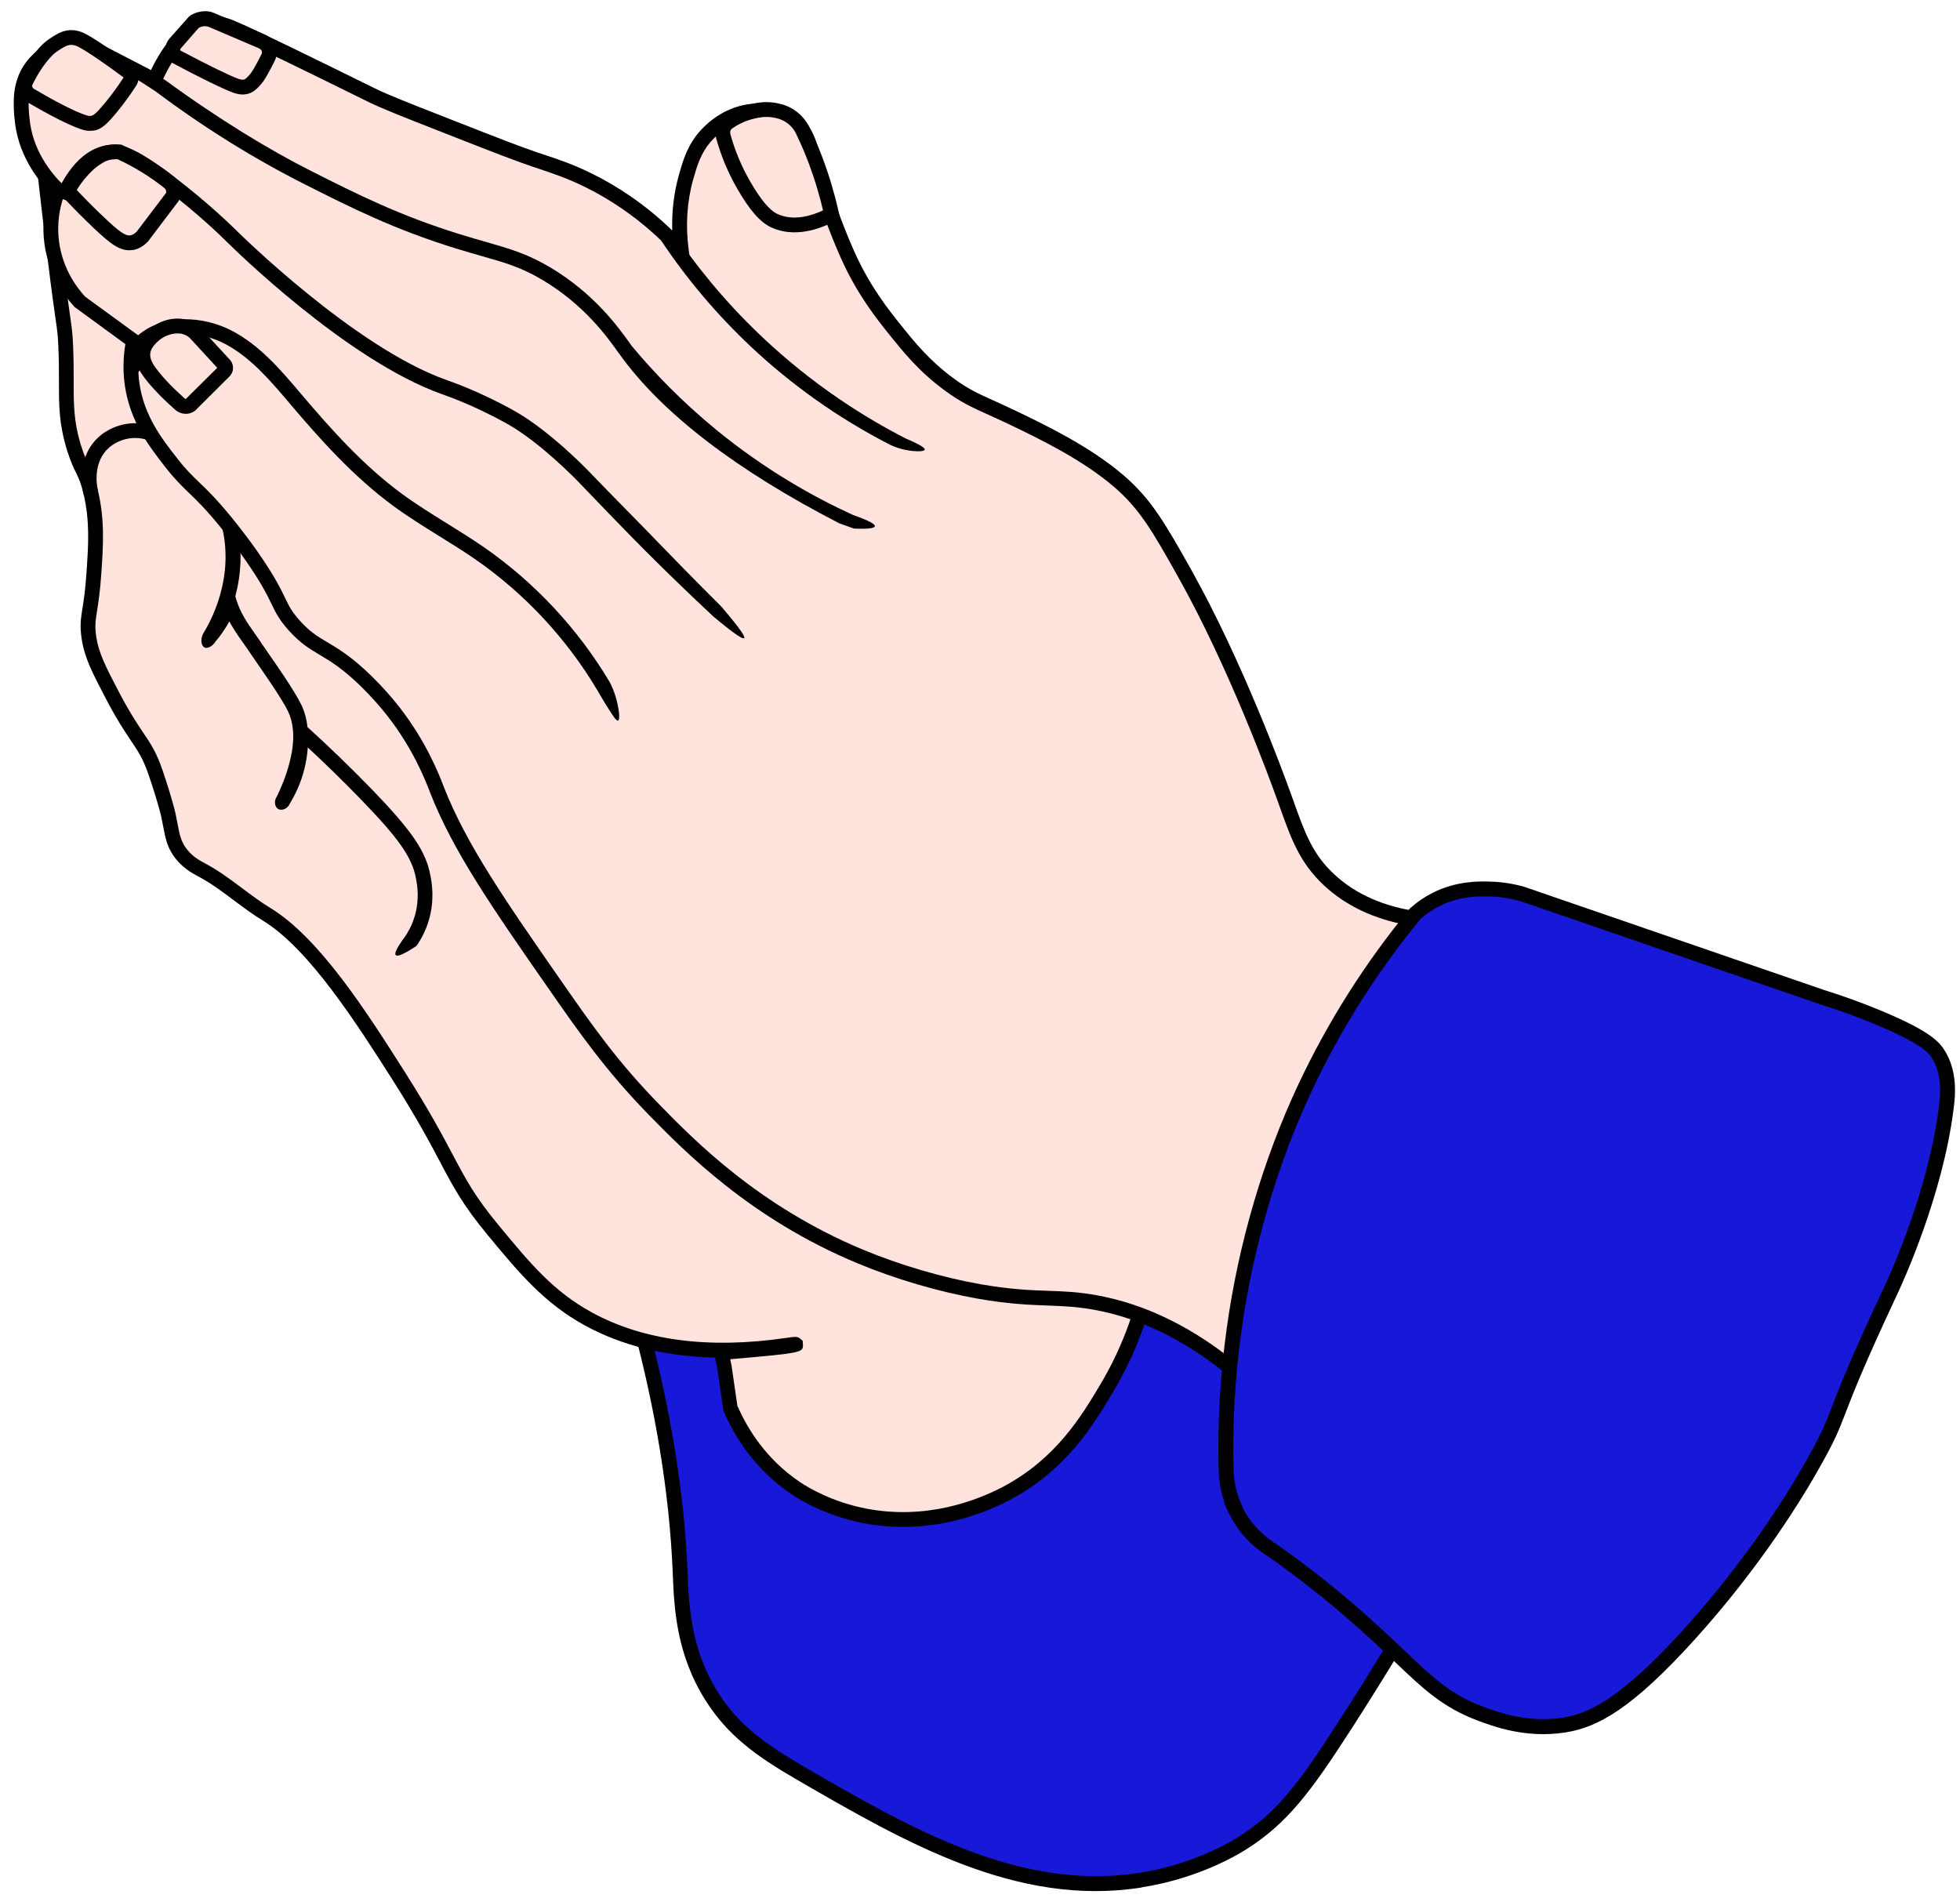 <svg width="159" height="154" viewBox="0 0 159 154" fill="none" xmlns="http://www.w3.org/2000/svg">
<g clip-path="url(#clip0_191_311)">
<path d="M59.328 110.687C59.774 111.877 60.916 114.423 63.554 116.434C66.017 118.313 68.469 118.727 69.997 118.966C75.125 119.77 79.18 117.954 80.637 117.282C82.243 116.541 87.163 114.175 89.615 108.82C90.102 107.758 90.376 106.826 90.539 106.165C91.309 106.197 92.458 106.314 93.782 106.706C95.627 107.25 96.778 108.024 98.444 109.061C99.749 109.869 101.675 111.03 104.162 112.384C108.564 117.015 112.965 121.64 117.367 126.272C114.282 131.738 111.45 136.323 109.139 139.908C105.925 144.891 104.051 147.497 100.658 149.598C100.155 149.912 97.796 151.34 94.271 152.178C83.667 154.699 74.021 149.111 64.94 143.851C61.784 142.024 59.518 140.412 57.775 137.675C55.424 133.985 55.281 130.296 55.173 127.574C54.971 122.651 54.209 115.639 51.68 106.495C54.078 107.004 56.47 107.507 58.868 108.015C59.022 108.908 59.175 109.794 59.323 110.688L59.328 110.687Z" fill="#1818D8"/>
<path d="M92.613 153.123C82.507 154.723 73.433 149.468 64.642 144.374C61.316 142.449 59.049 140.791 57.268 137.996C54.833 134.177 54.685 130.379 54.574 127.607C54.307 121.055 53.14 114.01 51.1 106.65L50.834 105.696L59.387 107.504L59.452 107.907C59.61 108.792 59.756 109.64 59.898 110.494C60.479 112.029 61.644 114.216 63.917 115.948C66.308 117.769 68.674 118.145 70.09 118.362C75.124 119.152 79.087 117.328 80.389 116.726C84.547 114.808 87.472 112.059 89.072 108.557C89.445 107.748 89.742 106.887 89.962 106.01L90.08 105.533L90.569 105.553C91.712 105.601 92.856 105.793 93.958 106.117C95.73 106.638 96.891 107.366 98.362 108.29L98.767 108.541C100.654 109.709 102.516 110.789 104.454 111.846L104.535 111.89L118.112 126.171L117.894 126.561C115.267 131.216 112.489 135.815 109.647 140.229C106.361 145.327 104.429 147.964 100.979 150.103C100.128 150.633 97.781 151.955 94.415 152.757C93.81 152.899 93.212 153.017 92.617 153.111L92.613 153.123ZM52.521 107.291C54.423 114.397 55.519 121.207 55.776 127.554C55.884 130.201 56.025 133.811 58.284 137.354C59.929 139.941 62.084 141.502 65.242 143.334C74.347 148.607 83.759 154.055 94.134 151.599C97.33 150.841 99.54 149.592 100.345 149.092C103.608 147.075 105.379 144.646 108.638 139.587C111.389 135.319 114.077 130.872 116.631 126.371L103.802 112.877C101.876 111.824 100.021 110.748 98.139 109.58L97.734 109.329C96.283 108.424 95.237 107.77 93.625 107.292C92.769 107.038 91.892 106.873 91.008 106.807C90.79 107.592 90.506 108.353 90.172 109.082C88.448 112.85 85.327 115.796 80.897 117.837C79.515 118.474 75.309 120.418 69.917 119.57C68.489 119.349 65.837 118.932 63.204 116.92C60.911 115.175 59.648 113.009 58.963 111.364L58.841 111.383L58.746 110.791C58.62 110.032 58.489 109.279 58.357 108.527L52.527 107.295L52.521 107.291Z" fill="black"/>
<path d="M6.007 36.323C6.591 38.23 6.941 38.134 7.368 39.957C7.897 42.205 7.784 44.108 7.623 46.465C7.392 49.859 6.965 50.041 7.217 51.731C7.44 53.203 8.021 54.308 9.179 56.525C11.047 60.085 11.777 60.187 12.635 62.709C13.421 65.025 13.656 66.105 13.656 66.105C13.957 67.496 13.977 68.231 14.564 69.084C15.166 69.963 15.96 70.358 16.428 70.611C18.281 71.601 19.836 73.085 21.631 74.175C25.518 76.539 29.418 82.682 32.373 87.324C36.913 94.471 36.502 95.55 40.031 99.821C42.568 102.886 44.512 105.236 47.751 107.009C55.474 111.235 64.54 108.878 64.554 109.076C64.559 109.144 63.354 109.317 58.54 109.736C58.621 110.135 58.702 110.541 58.783 110.94L59.269 114.278C59.849 115.624 61.334 118.574 64.587 120.752C64.996 121.025 67.048 122.373 70.153 122.976C75.671 124.044 80.178 121.916 81.611 121.162C86.087 118.804 88.228 115.217 89.786 112.598C92.353 108.29 93.23 104.187 93.566 101.602C88.853 100.973 81.82 99.497 74.242 95.569C63.336 89.922 56.957 82.121 49.812 73.209C37.382 57.704 41.001 55.659 31.296 46.688C26.73 42.467 18.962 36.484 13.954 29.159C10.843 24.604 9.287 22.329 8.497 18.977C8.288 18.094 7.83 15.863 6.543 13.122C6.205 12.402 4.472 8.724 3.703 8.949C3.027 9.147 3.497 13.1 4.468 20.995C5.167 26.711 5.243 26.252 5.325 27.952C5.502 31.751 5.105 33.378 6.001 36.318L6.007 36.323Z" fill="#FFE3DC"/>
<path d="M76.001 123.653C74.225 123.935 72.201 123.986 70.039 123.566C67.088 122.99 65.007 121.756 64.254 121.251C61.192 119.197 59.551 116.455 58.717 114.513L58.688 114.438L58.189 111.022L58.007 110.129C53.998 110.041 50.463 109.174 47.462 107.535C44.129 105.708 42.121 103.282 39.578 100.213C37.535 97.746 36.765 96.281 35.695 94.257C34.863 92.687 33.833 90.736 31.867 87.638C28.983 83.111 25.076 76.964 21.322 74.682C20.5 74.182 19.722 73.6 18.977 73.042C18.03 72.333 17.136 71.661 16.15 71.135L16.075 71.095C15.57 70.826 14.728 70.375 14.073 69.419C13.546 68.654 13.416 67.982 13.24 67.053C13.194 66.802 13.139 66.53 13.074 66.225C13.072 66.214 12.832 65.141 12.07 62.895C11.618 61.563 11.214 60.963 10.601 60.052C10.107 59.316 9.486 58.395 8.65 56.797C7.451 54.501 6.86 53.374 6.623 51.813C6.468 50.766 6.548 50.232 6.688 49.356C6.788 48.728 6.925 47.864 7.019 46.417C7.17 44.21 7.301 42.305 6.782 40.089C6.569 39.178 6.39 38.805 6.16 38.332C5.966 37.938 5.752 37.491 5.494 36.696L5.489 36.697L5.427 36.489C4.781 34.368 4.78 32.925 4.783 30.936C4.785 30.088 4.781 29.132 4.728 27.977C4.685 27.096 4.646 26.816 4.509 25.887C4.392 25.08 4.2 23.73 3.873 21.066C2.541 10.266 2.427 8.691 3.535 8.367C4.151 8.189 4.985 8.372 7.088 12.863C8.298 15.445 8.792 17.578 9.029 18.6L9.083 18.832C9.85 22.074 11.384 24.323 14.443 28.8C18.328 34.486 23.873 39.338 28.329 43.233C29.556 44.305 30.71 45.314 31.707 46.238C36.814 50.958 38.262 53.742 40.276 57.606C42.085 61.078 44.337 65.402 50.286 72.83C57.089 81.314 63.514 89.332 74.525 95.031C80.418 98.085 86.85 100.092 93.651 101.003L94.246 101.081L94.17 101.678C93.647 105.707 92.348 109.488 90.306 112.905C88.712 115.58 86.533 119.248 81.9 121.694C80.625 122.366 78.569 123.253 76.013 123.657L76.001 123.653ZM59.851 114.11C60.633 115.9 62.142 118.388 64.922 120.251C65.618 120.714 67.529 121.855 70.268 122.384C75.186 123.336 79.313 121.691 81.337 120.632C85.671 118.348 87.756 114.849 89.273 112.295C91.125 109.189 92.344 105.77 92.893 102.12C86.175 101.156 79.814 99.138 73.972 96.109C62.737 90.291 56.234 82.183 49.352 73.591C43.325 66.072 41.041 61.69 39.213 58.169C37.262 54.416 35.849 51.707 30.897 47.134C29.913 46.224 28.765 45.215 27.545 44.153C23.041 40.208 17.43 35.299 13.465 29.505C10.31 24.888 8.731 22.577 7.918 19.12L7.862 18.876C7.637 17.892 7.162 15.842 6.005 13.379C5.053 11.341 4.377 10.285 3.994 9.818C3.883 11.308 4.44 15.809 5.066 20.923C5.391 23.576 5.583 24.92 5.699 25.721C5.832 26.668 5.883 26.987 5.924 27.925C5.981 29.108 5.977 30.083 5.976 30.942C5.977 32.775 5.974 34.116 6.522 35.983L6.577 36.146C6.836 36.987 7.04 37.408 7.236 37.812C7.475 38.307 7.703 38.775 7.949 39.819C8.513 42.21 8.371 44.295 8.221 46.507C8.118 48.007 7.98 48.9 7.873 49.553C7.746 50.369 7.68 50.781 7.806 51.643C8.011 53.003 8.57 54.071 9.679 56.199C10.514 57.785 11.107 58.677 11.585 59.386C12.227 60.338 12.691 61.027 13.196 62.511C13.982 64.833 14.225 65.929 14.232 65.973C14.3 66.289 14.355 66.567 14.403 66.829C14.566 67.674 14.664 68.179 15.043 68.738C15.534 69.451 16.19 69.805 16.62 70.035L16.695 70.075C17.762 70.645 18.734 71.374 19.674 72.078C20.4 72.622 21.152 73.185 21.922 73.653C25.917 76.08 29.753 82.107 32.83 86.948C34.849 90.128 35.895 92.105 36.735 93.691C37.813 95.726 38.523 97.069 40.475 99.429C43.04 102.529 44.885 104.758 48.018 106.474C52.195 108.757 57.494 109.454 63.771 108.54C64.519 108.433 64.674 108.409 64.91 108.595L65.112 108.758L65.132 109.024C65.181 109.726 65.186 109.754 59.239 110.266L59.349 110.81L59.827 114.103L59.851 114.11Z" fill="black"/>
<path d="M33.809 76.721C33.695 76.796 32.338 77.733 32.104 77.484C31.897 77.259 32.698 76.198 32.821 76.035C33.076 75.668 33.404 75.107 33.629 74.372C34.059 72.952 33.842 71.766 33.744 71.26C33.426 69.552 32.37 68.04 29.235 64.807C27.862 63.392 26.429 61.992 24.968 60.636C24.924 61.256 24.828 61.867 24.672 62.465C24.424 63.42 24.034 64.336 23.517 65.179C23.329 65.645 22.826 65.787 22.561 65.629C22.303 65.475 22.186 64.995 22.466 64.601C22.806 63.906 23.2 62.972 23.48 61.897C23.7 61.054 23.805 60.282 23.784 59.58C23.781 59.489 23.773 59.404 23.77 59.313L23.758 59.166C23.706 58.624 23.571 58.13 23.358 57.688C22.839 56.619 21.039 54.062 20.965 53.954C20.772 53.675 20.579 53.396 20.392 53.117C20.16 52.769 19.923 52.429 19.68 52.089C19.262 51.508 18.902 50.963 18.602 50.409C18.29 50.992 17.914 51.538 17.482 52.047C17.222 52.461 16.81 52.635 16.594 52.532C16.347 52.416 16.199 51.878 16.518 51.335C16.967 50.605 19.166 46.854 17.921 42.405C17.018 39.174 14.71 37.007 13.006 36.131C12.471 35.855 11.571 35.396 10.463 35.571L10.446 35.574C10.045 35.637 9.29 35.843 8.682 36.471C7.437 37.757 7.922 39.725 7.946 39.808L6.784 40.106C6.712 39.831 6.142 37.366 7.818 35.634C8.667 34.761 9.706 34.476 10.252 34.39L10.28 34.385C11.777 34.148 12.977 34.766 13.561 35.063C15.476 36.049 18.079 38.484 19.087 42.089C19.749 44.453 19.553 46.632 19.089 48.379L19.195 48.717C19.477 49.629 19.989 50.442 20.665 51.389C20.915 51.739 21.153 52.091 21.392 52.443C21.578 52.717 21.765 52.991 21.95 53.259C22.148 53.537 23.891 56.023 24.438 57.162C24.702 57.71 24.873 58.314 24.939 58.979C26.707 60.584 28.441 62.263 30.093 63.961C33.42 67.399 34.551 69.053 34.918 71.034C35.021 71.574 35.291 73.015 34.769 74.719C34.551 75.429 34.229 76.099 33.803 76.716L33.809 76.721Z" fill="black"/>
<path d="M115.302 74.605C113.235 74.353 110.234 73.642 107.807 71.38C105.803 69.514 105.191 67.532 104.143 64.609C103.68 63.314 100.313 54.033 96.088 46.504C94.007 42.789 92.918 40.899 90.761 39.04C88.096 36.747 84.505 35.023 82.186 33.907C79.683 32.705 78.701 32.453 76.954 31.16C74.955 29.683 73.724 28.154 72.635 26.797C71.545 25.439 70.003 23.495 68.739 20.648C67.022 16.789 66.014 13.001 66.014 13.001C65.702 11.83 65.409 10.565 64.284 9.74C63.063 8.845 61.562 8.991 61.056 9.037C59.122 9.223 57.841 10.393 57.334 10.938C56.34 12.006 56.008 13.113 55.66 14.331C55.313 15.56 54.903 17.642 55.263 20.334C53.596 18.502 51.979 17.239 50.755 16.402C50.051 15.923 49.061 15.295 47.821 14.678C46.103 13.821 44.855 13.44 43.474 12.977C42.004 12.488 40.012 11.703 36.024 10.14C32.859 8.9 31.281 8.279 30.143 7.725C28.794 7.068 20.747 3.066 18.726 2.234C18.456 2.122 17.854 1.885 17.074 1.934C17.074 1.934 16.491 1.969 15.876 2.227C14.832 2.661 13.517 4.227 12.523 6.516C10.557 5.498 8.591 4.474 6.619 3.457C6.239 3.472 3.969 3.59 2.612 5.392C1.533 6.823 1.689 8.448 1.771 9.541C2.017 12.659 3.986 14.736 4.707 15.43C4.407 16.199 4.015 17.538 4.142 19.197C4.354 22.028 5.924 23.899 6.49 24.508C7.936 25.563 9.383 26.617 10.823 27.667C10.661 28.477 10.505 29.722 10.717 31.195C11.116 33.951 12.573 35.862 13.892 37.55C15.491 39.594 15.983 39.499 18.323 42.365C19.317 43.583 20.051 44.613 20.435 45.159C22.95 48.766 22.383 49.073 23.816 50.691C25.69 52.812 26.698 52.331 29.712 55.274C30.801 56.34 31.56 57.273 31.941 57.763C34.124 60.574 35.108 63.208 35.445 64.066C37.295 68.803 40.58 73.519 44.948 79.8C47.495 83.459 49.59 86.472 53.075 90.04C56.116 93.151 61.395 98.445 69.799 101.938C74.409 103.855 78.424 104.589 79.411 104.765C83.973 105.561 85.6 105.097 88.712 105.636C91.863 106.18 96.266 107.694 101.25 112.182C101.384 110.476 101.638 108.058 102.134 105.184C104.091 93.892 108.06 86.126 108.985 84.37C110.343 81.783 112.364 78.347 115.293 74.589L115.296 74.606L115.302 74.605Z" fill="#FFE3DC"/>
<path d="M101.752 113.442L100.846 112.629C96.934 109.106 92.819 106.956 88.611 106.23C87.249 105.993 86.198 105.959 84.981 105.911C83.516 105.856 81.852 105.799 79.309 105.354C76.096 104.78 72.635 103.764 69.572 102.49C60.879 98.876 55.526 93.398 52.649 90.457C49.136 86.859 46.976 83.758 44.474 80.161L44.407 80.068C39.965 73.679 36.753 69.066 34.884 64.281L34.844 64.172C34.478 63.239 33.513 60.762 31.466 58.124C30.827 57.303 30.077 56.465 29.293 55.696C27.786 54.227 26.808 53.643 25.945 53.132C25.118 52.638 24.337 52.178 23.369 51.082C22.631 50.248 22.368 49.705 22.036 49.019C21.695 48.311 21.226 47.337 19.945 45.494C19.694 45.139 18.925 44.04 17.862 42.736C16.656 41.26 15.95 40.587 15.329 39.986C14.756 39.435 14.211 38.914 13.423 37.91C12.146 36.273 10.555 34.239 10.128 31.271C9.969 30.167 9.984 29.042 10.171 27.918L6.055 24.909C5.208 23.995 3.761 22.047 3.547 19.233C3.436 17.744 3.712 16.469 4.016 15.579C2.943 14.471 1.399 12.407 1.177 9.583L1.163 9.494C1.082 8.338 0.947 6.595 2.135 5.02C3.577 3.108 5.914 2.875 6.595 2.848L6.753 2.84L6.897 2.915C8.128 3.55 9.354 4.187 10.579 4.818L12.246 5.683C13.225 3.654 14.502 2.14 15.653 1.66C16.354 1.366 17.015 1.324 17.043 1.32C17.993 1.261 18.72 1.564 18.959 1.664C20.638 2.355 26.374 5.182 29.131 6.539C29.719 6.83 30.171 7.05 30.407 7.168C31.508 7.704 32.994 8.288 36.245 9.561L36.762 9.765C40.434 11.206 42.272 11.924 43.665 12.391L44.099 12.534C45.34 12.945 46.516 13.337 48.09 14.119C49.113 14.628 50.101 15.204 51.094 15.884C52.311 16.717 53.46 17.658 54.533 18.697C54.49 17.139 54.67 15.616 55.087 14.146C55.432 12.946 55.782 11.704 56.899 10.508C57.548 9.815 58.938 8.615 61.002 8.42C61.571 8.371 63.253 8.219 64.642 9.236C65.89 10.15 66.246 11.492 66.56 12.674L66.602 12.833C66.608 12.872 67.623 16.625 69.295 20.387C70.55 23.213 72.089 25.135 73.108 26.406C74.169 27.728 75.372 29.227 77.313 30.662C78.53 31.563 79.335 31.923 80.669 32.525C81.179 32.754 81.758 33.017 82.45 33.349C84.867 34.513 88.447 36.238 91.159 38.57C93.355 40.462 94.483 42.381 96.62 46.196C100.789 53.631 104.093 62.658 104.718 64.392L104.922 64.956C105.85 67.559 106.461 69.278 108.229 70.923C109.959 72.534 112.243 73.547 115.035 73.942L115.685 73.112L115.833 74.045L119.663 74.51L115.621 75.15C113.326 78.12 111.277 81.314 109.528 84.633C108.086 87.37 104.541 94.863 102.74 105.271C102.337 107.615 102.041 109.954 101.864 112.21L101.771 113.422L101.752 113.442ZM6.89 24.055L11.488 27.406L11.411 27.785C11.189 28.903 11.156 30.02 11.312 31.106C11.695 33.761 13.177 35.652 14.368 37.176C15.099 38.115 15.59 38.581 16.157 39.127C16.803 39.747 17.538 40.45 18.792 41.982C19.884 43.321 20.673 44.439 20.932 44.811C22.272 46.736 22.765 47.758 23.124 48.503C23.448 49.173 23.643 49.578 24.271 50.292C25.113 51.247 25.751 51.627 26.563 52.106C27.439 52.626 28.53 53.273 30.139 54.846C30.964 55.654 31.755 56.532 32.423 57.394C34.577 60.17 35.59 62.765 35.968 63.742L36.008 63.85C37.828 68.501 41.004 73.068 45.395 79.391L45.447 79.463C48.037 83.183 50.066 86.105 53.51 89.627C56.327 92.51 61.57 97.873 70.036 101.391C73.025 102.63 76.391 103.622 79.522 104.18C81.982 104.61 83.601 104.669 85.03 104.717C86.236 104.761 87.378 104.798 88.822 105.051C92.937 105.763 96.946 107.747 100.764 110.964C100.948 109.038 101.211 107.072 101.552 105.093C103.39 94.513 106.999 86.889 108.466 84.096C110.122 80.941 112.047 77.904 114.196 75.054C111.457 74.56 109.178 73.477 107.41 71.832C105.432 69.991 104.743 68.061 103.792 65.387L103.588 64.823C102.972 63.105 99.698 54.159 95.576 46.808C93.454 43.019 92.427 41.268 90.383 39.506C87.797 37.281 84.297 35.594 81.986 34.482C81.256 34.134 80.69 33.874 80.186 33.65C78.827 33.035 77.929 32.632 76.609 31.655C74.539 30.127 73.285 28.561 72.175 27.184C71.115 25.863 69.519 23.869 68.201 20.904C66.485 17.045 65.457 13.204 65.445 13.165L65.403 13.006C65.116 11.923 64.844 10.895 63.94 10.236C62.912 9.482 61.623 9.6 61.134 9.643C59.459 9.805 58.314 10.788 57.782 11.359C56.867 12.346 56.566 13.396 56.246 14.507C55.727 16.342 55.602 18.281 55.867 20.261L56.124 22.168L54.831 20.746C53.508 19.288 52.024 17.999 50.429 16.906C49.481 16.259 48.543 15.709 47.564 15.222C46.063 14.475 44.93 14.098 43.73 13.698L43.29 13.55C41.873 13.075 40.017 12.355 36.327 10.905L35.81 10.701C32.528 9.416 31.03 8.822 29.886 8.27C29.645 8.153 29.193 7.933 28.603 7.637C25.859 6.284 20.148 3.47 18.504 2.79C18.308 2.707 17.789 2.491 17.116 2.534C17.116 2.534 16.619 2.567 16.111 2.779C15.313 3.112 14.068 4.466 13.079 6.754L12.825 7.344L10.031 5.896C8.855 5.286 7.679 4.675 6.498 4.066C5.81 4.118 4.133 4.378 3.097 5.756C2.182 6.966 2.293 8.381 2.371 9.411L2.385 9.495C2.589 12.178 4.191 14.096 5.127 14.996L5.418 15.277L5.271 15.649C4.967 16.425 4.633 17.664 4.745 19.153C4.922 21.559 6.15 23.244 6.895 24.054L6.89 24.055Z" fill="black"/>
<path d="M100.174 122.382C101.102 124.372 102.615 125.41 103.271 125.805C104.686 126.801 106.813 128.366 109.264 130.459C114.733 135.127 116.055 137.513 120.109 139.025C121.42 139.517 123.873 140.4 126.833 139.955C128.946 139.638 131.608 138.609 137.118 132.495C142.895 126.081 146.224 120.278 147.148 118.625C149.633 114.192 148.107 115.935 153.352 104.747C153.681 104.053 156.974 97.024 157.873 89.91C158.023 88.734 158.182 86.939 157.157 85.417C156.829 84.93 156.133 84.112 152.259 82.509C150.444 81.759 148.893 81.231 147.782 80.886C139.684 78.1 131.591 75.313 123.493 72.528C122.412 72.224 121.496 72.139 120.86 72.125C119.937 72.1 118.266 72.072 116.48 72.973C115.714 73.358 115.152 73.808 114.802 74.121C111.697 77.884 108.512 82.582 105.841 88.281C104.499 91.145 101.448 98.188 100.104 107.853C99.472 112.382 99.384 116.268 99.455 119.19C99.467 119.91 99.586 121.089 100.186 122.38L100.174 122.382Z" fill="#1818D8"/>
<path d="M127.005 140.541L126.927 140.553C123.745 141.034 121.152 140.058 119.902 139.591C117.049 138.525 115.476 137.032 113.1 134.767C111.948 133.666 110.638 132.424 108.874 130.922C106.965 129.293 104.965 127.737 102.927 126.301C101.942 125.712 100.534 124.571 99.632 122.64L99.294 121.914L99.344 121.906C99.035 121.039 98.871 120.119 98.856 119.199C98.765 115.399 98.986 111.554 99.513 107.769C100.467 100.893 102.469 94.068 105.302 88.022C107.702 82.911 110.743 78.104 114.346 73.735L114.41 73.668C114.964 73.173 115.572 72.757 116.216 72.431C118.171 71.446 120 71.494 120.883 71.52C121.794 71.542 122.73 71.681 123.662 71.946L147.982 80.316C149.447 80.771 150.973 81.32 152.495 81.95C156.222 83.491 157.183 84.365 157.662 85.079C158.873 86.876 158.603 88.981 158.478 89.986C157.575 97.112 154.277 104.217 153.905 105.003C151.17 110.839 150.29 113.126 149.709 114.639C149.18 116.012 148.889 116.768 147.685 118.918C146.165 121.633 142.833 127.059 137.576 132.898C132.39 138.652 129.594 140.131 127.016 140.539L127.005 140.541ZM100.89 122.47C101.709 123.996 102.906 124.883 103.576 125.287C105.684 126.769 107.71 128.345 109.646 129.998C111.431 131.526 112.754 132.777 113.919 133.887C116.268 136.128 117.687 137.479 120.314 138.455C121.467 138.885 123.865 139.783 126.742 139.351C126.764 139.347 126.786 139.344 126.814 139.339C128.835 139.02 131.44 137.885 136.675 132.084C141.856 126.332 145.133 120.995 146.625 118.324C147.79 116.249 148.053 115.566 148.578 114.205C149.168 112.674 150.055 110.362 152.813 104.489C153.181 103.715 156.403 96.777 157.283 89.832C157.391 88.967 157.619 87.172 156.668 85.752C156.451 85.432 155.943 84.681 152.039 83.065C150.554 82.452 149.063 81.909 147.616 81.462L123.309 73.096C122.508 72.873 121.671 72.742 120.858 72.727C120.016 72.706 118.445 72.663 116.76 73.514C116.22 73.782 115.711 74.132 115.245 74.544C111.72 78.826 108.742 83.531 106.395 88.543C103.613 94.477 101.65 101.187 100.711 107.941C100.19 111.661 99.976 115.442 100.069 119.179C100.079 119.888 100.206 120.974 100.744 122.126L100.902 122.473L100.89 122.47Z" fill="black"/>
<path d="M68.096 42.461C59.706 38.134 53.716 33.531 50.295 28.785L50.141 28.574C49.251 27.323 47.394 24.73 44.014 22.715C42.286 21.689 41.024 21.327 39.111 20.782C38.471 20.597 37.766 20.399 36.955 20.149C31.917 18.586 28.422 16.819 24.723 14.953C20.551 12.846 16.483 10.311 12.632 7.42L11.257 6.526C11.362 6.183 11.474 5.844 11.579 5.501C12.166 5.821 12.759 6.139 13.347 6.459C17.888 9.779 21.983 12.23 25.26 13.883C28.916 15.727 32.368 17.472 37.309 19.005C38.108 19.251 38.807 19.449 39.435 19.631C41.367 20.184 42.761 20.582 44.626 21.685C48.221 23.826 50.175 26.564 51.115 27.876L51.262 28.082C53.004 30.172 55.259 32.536 58.108 34.87C62.125 38.158 66.038 40.329 69.16 41.76C70.636 42.282 71.004 42.55 70.97 42.693C70.946 42.829 70.563 42.935 69.276 42.881C68.882 42.737 68.483 42.6 68.089 42.456L68.096 42.461Z" fill="black"/>
<path d="M72.017 35.985C67.961 33.883 64.222 31.233 60.9 28.109C58.173 25.539 55.727 22.655 53.642 19.525L54.637 18.857C56.319 21.352 58.625 24.293 61.719 27.235C65.971 31.277 70.213 33.899 73.482 35.576C74.89 36.172 75.039 36.389 75.019 36.478C74.965 36.682 73.965 36.639 73.156 36.43C72.667 36.301 72.28 36.127 72.017 35.985Z" fill="black"/>
<path d="M57.829 49.975C55.958 48.226 54.413 46.729 53.261 45.588C50.659 43.015 48.31 40.523 46.841 39.008C46.821 38.988 43.903 35.967 41.276 34.458C39.781 33.6 38.056 32.842 38.039 32.839C36.941 32.36 36.1 32.063 35.828 31.969C28.094 29.211 18.805 20.02 18.411 19.63C18.051 19.269 16.137 17.389 13.395 15.297C10.341 12.967 9.508 12.864 8.857 12.967L8.851 12.968C7.014 13.259 5.914 15.639 5.618 16.361L4.507 15.907C4.963 14.792 6.274 12.162 8.662 11.783L8.674 11.782C9.826 11.599 10.983 11.949 14.121 14.339C16.928 16.479 18.891 18.414 19.257 18.774C19.352 18.868 28.744 28.169 36.181 30.813C36.507 30.927 37.378 31.236 38.513 31.733C38.587 31.767 40.317 32.518 41.869 33.413C44.64 35.008 47.585 38.048 47.708 38.177C50.034 40.593 51.203 41.737 54.101 44.733C55.972 46.666 57.515 48.215 58.505 49.198C60.236 51.215 60.453 51.685 60.37 51.773C60.286 51.855 59.82 51.648 57.824 49.976L57.829 49.975Z" fill="black"/>
<path d="M48.424 55.944C45.955 51.798 42.56 48.153 38.601 45.405C37.632 44.734 36.612 44.099 35.617 43.483C34.389 42.721 33.115 41.931 31.92 41.055C28.637 38.647 25.908 35.561 23.611 32.86L23.456 32.673C21.91 30.855 20.31 28.977 18.248 27.894C16.387 26.923 13.592 26.614 11.847 28.237L11.032 27.352C13.2 25.336 16.58 25.666 18.803 26.827C21.076 28.014 22.748 29.983 24.37 31.892L24.526 32.079C26.78 34.73 29.454 37.756 32.633 40.083C33.79 40.931 35.043 41.706 36.254 42.46C37.254 43.081 38.293 43.724 39.288 44.414C43.388 47.26 46.901 51.035 49.456 55.328C49.596 55.592 49.778 55.987 49.933 56.49C50.181 57.298 50.343 58.384 50.137 58.457C49.986 58.51 49.678 58.008 49.064 57.023C48.787 56.574 48.574 56.201 48.43 55.943L48.424 55.944Z" fill="black"/>
<path d="M58.779 10.215C58.556 10.571 58.651 10.951 58.669 11.029C58.93 11.984 59.405 13.393 60.299 14.953C61.359 16.807 62.132 17.579 62.805 17.896C64.749 18.814 66.948 17.676 67.463 17.394C67.401 17.111 67.306 16.697 67.174 16.191C66.677 14.287 66.108 12.83 65.768 12.019C65.604 11.633 65.377 11.107 65.073 10.485C64.929 10.227 64.618 9.743 64.034 9.377C63.527 9.057 63.058 8.982 62.765 8.931C62.032 8.812 61.458 8.937 61.041 9.038C60.589 9.144 59.871 9.366 59.099 9.895C59.011 9.949 58.873 10.051 58.773 10.21L58.778 10.21L58.779 10.215Z" fill="#FFE3DC"/>
<path d="M65.315 18.777C64.452 18.914 63.482 18.878 62.55 18.441C61.649 18.017 60.796 17.035 59.776 15.254C59.041 13.972 58.476 12.607 58.09 11.19C58.071 11.107 58.058 11.023 58.05 10.938L57.566 11.015L58.266 9.89C58.425 9.636 58.639 9.476 58.785 9.384C59.412 8.952 60.132 8.632 60.903 8.453C61.277 8.365 61.975 8.197 62.859 8.338C63.211 8.397 63.757 8.494 64.354 8.869C64.867 9.189 65.287 9.638 65.597 10.191C65.903 10.818 66.126 11.321 66.319 11.784C66.888 13.137 67.368 14.568 67.755 16.036C67.889 16.553 67.985 16.974 68.048 17.262L68.147 17.704L67.753 17.921C67.27 18.187 66.373 18.61 65.315 18.777ZM59.32 10.485L59.288 10.536C59.233 10.625 59.219 10.748 59.252 10.886C59.608 12.187 60.136 13.461 60.817 14.654C61.68 16.167 62.414 17.048 63.056 17.353C64.383 17.979 65.901 17.475 66.767 17.069C66.716 16.859 66.66 16.611 66.588 16.341C66.22 14.927 65.756 13.551 65.212 12.251C65.022 11.811 64.813 11.323 64.533 10.748C64.341 10.401 64.059 10.102 63.717 9.887C63.323 9.64 62.953 9.572 62.689 9.528C62.074 9.431 61.609 9.521 61.186 9.623C60.558 9.768 59.971 10.027 59.442 10.392C59.405 10.414 59.359 10.445 59.325 10.484L59.32 10.485Z" fill="black"/>
<path d="M2.155 7.435C2.284 7.632 2.447 7.726 2.528 7.771C3.108 8.114 5.562 9.542 6.846 9.935C6.96 9.968 7.151 10.024 7.388 10.004C7.883 9.96 8.194 9.693 9.05 8.652C9.457 8.158 9.976 7.474 10.535 6.612C10.567 6.561 10.642 6.424 10.628 6.231C10.618 6.061 10.543 5.946 10.506 5.895C8.549 4.429 7.038 3.436 6.51 3.205C6.387 3.15 6.118 3.032 5.748 3.039C5.452 3.046 5.215 3.135 5.067 3.21C4.46 3.518 4.02 3.874 3.886 4.004C2.956 4.902 2.287 6.222 2.114 6.565C2.074 6.64 1.981 6.843 2.022 7.101C2.046 7.251 2.11 7.367 2.155 7.435Z" fill="#FFE3DC"/>
<path d="M7.576 10.587C7.531 10.594 7.487 10.601 7.442 10.608C7.093 10.64 6.812 10.559 6.68 10.517C5.336 10.105 2.933 8.709 2.228 8.294C2.153 8.254 1.871 8.098 1.659 7.771C1.545 7.594 1.47 7.406 1.437 7.199C1.388 6.892 1.439 6.568 1.589 6.293C1.84 5.789 2.535 4.487 3.474 3.577C3.657 3.399 4.138 3.013 4.798 2.68C4.999 2.579 5.327 2.453 5.737 2.445C6.249 2.433 6.618 2.603 6.759 2.661C7.385 2.935 9.002 4.019 10.869 5.42L10.998 5.554C11.138 5.749 11.219 5.971 11.234 6.21C11.261 6.555 11.132 6.822 11.049 6.949C10.555 7.715 10.039 8.421 9.518 9.054C8.714 10.029 8.263 10.495 7.579 10.604L7.576 10.587ZM5.627 3.654C5.505 3.674 5.402 3.713 5.333 3.746C4.784 4.022 4.39 4.348 4.296 4.438C3.49 5.218 2.875 6.376 2.646 6.836C2.624 6.879 2.6 6.94 2.611 7.007C2.616 7.041 2.627 7.074 2.648 7.099C2.701 7.182 2.764 7.218 2.807 7.24C4.156 8.04 6.049 9.064 7.015 9.358C7.098 9.379 7.206 9.414 7.331 9.405C7.566 9.38 7.76 9.269 8.582 8.268C9.075 7.669 9.557 7.008 10.025 6.286C8.139 4.878 6.713 3.952 6.265 3.754C6.173 3.711 5.995 3.636 5.756 3.639C5.711 3.641 5.665 3.642 5.626 3.649L5.627 3.654Z" fill="black"/>
<path d="M11.583 28.675C11.526 29.429 12.014 30.056 12.393 30.535C12.457 30.616 12.764 31.003 13.222 31.475C13.256 31.51 13.283 31.534 13.297 31.555C13.528 31.787 13.915 32.173 14.542 32.738C14.576 32.773 14.793 32.991 15.115 32.968C15.285 32.959 15.409 32.882 15.471 32.838C16.372 31.939 17.273 31.034 18.174 30.135C18.189 30.122 18.314 30.01 18.309 29.833C18.304 29.657 18.185 29.555 18.165 29.541C17.392 28.701 16.613 27.856 15.84 27.016C15.699 26.884 15.434 26.656 15.038 26.536C14.684 26.426 14.396 26.443 14.209 26.455C13.21 26.527 12.53 27.133 12.446 27.209C12.171 27.459 11.633 27.951 11.578 28.682L11.583 28.675Z" fill="#FFE3DC"/>
<path d="M15.271 33.556C15.232 33.562 15.193 33.569 15.153 33.569C14.623 33.607 14.253 33.294 14.117 33.16C13.464 32.57 13.05 32.155 12.873 31.977L12.809 31.901C12.354 31.44 12.035 31.049 11.921 30.907C11.735 30.673 11.512 30.387 11.328 30.05L10.818 30.755L10.976 28.633C11.05 27.659 11.742 27.028 12.037 26.764C12.252 26.57 13.036 25.936 14.159 25.855C14.362 25.84 14.74 25.815 15.209 25.964C15.767 26.133 16.129 26.471 16.243 26.579L18.575 29.103C18.735 29.25 18.895 29.5 18.904 29.813C18.916 30.098 18.794 30.375 18.581 30.575L15.816 33.327C15.647 33.445 15.46 33.526 15.265 33.557L15.271 33.556ZM13.74 31.146C14.019 31.429 14.378 31.784 14.944 32.29C14.991 32.334 15.036 32.367 15.076 32.367L17.624 29.838L15.402 27.423C15.315 27.345 15.13 27.191 14.867 27.112C14.609 27.033 14.406 27.048 14.253 27.055C13.49 27.107 12.952 27.564 12.852 27.654C12.633 27.855 12.27 28.188 12.193 28.636L12.188 28.716C12.147 29.244 12.547 29.748 12.868 30.155C12.975 30.288 13.259 30.638 13.656 31.051C13.69 31.085 13.718 31.115 13.744 31.14L13.74 31.146Z" fill="black"/>
<path d="M5.482 15.496C6.482 16.575 7.368 17.443 8.059 18.096C9.343 19.307 9.999 19.811 10.708 19.676C11.096 19.603 11.378 19.363 11.564 19.168C12.374 18.094 13.185 17.021 14.002 15.946C14.04 15.866 14.116 15.659 14.074 15.396C14.022 15.072 13.821 14.881 13.76 14.822C13.223 14.391 12.598 13.94 11.881 13.492C11.102 13.008 10.362 12.627 9.691 12.32C9.581 12.309 9.437 12.303 9.273 12.312C9.273 12.312 9.013 12.325 8.758 12.376C8.017 12.522 7.156 13.318 7.156 13.318C6.369 14.043 5.83 14.851 5.471 15.498L5.482 15.496Z" fill="#FFE3DC"/>
<path d="M10.758 20.28C9.75 20.44 8.9 19.727 7.644 18.539C6.811 17.754 6.029 16.967 5.259 16.144L4.34 16.289L4.944 15.208C5.445 14.304 6.057 13.52 6.748 12.878C6.848 12.787 7.761 11.961 8.641 11.787C8.928 11.73 9.211 11.714 9.24 11.716C9.415 11.705 9.588 11.712 9.75 11.726L9.848 11.734L9.94 11.777C10.722 12.134 11.483 12.541 12.199 12.983C12.884 13.413 13.539 13.871 14.135 14.355L14.181 14.394C14.451 14.655 14.614 14.961 14.67 15.307C14.739 15.743 14.605 16.085 14.545 16.209L14.482 16.317C13.666 17.391 12.855 18.465 12.044 19.538L12.001 19.591C11.639 19.969 11.253 20.197 10.82 20.276C10.798 20.28 10.781 20.283 10.759 20.286L10.758 20.28ZM6.22 15.407C6.948 16.18 7.682 16.918 8.468 17.658C9.704 18.826 10.199 19.172 10.591 19.087C10.763 19.059 10.929 18.953 11.101 18.777C11.888 17.736 12.676 16.694 13.469 15.652C13.48 15.616 13.489 15.563 13.478 15.496C13.459 15.373 13.378 15.3 13.343 15.26C12.82 14.844 12.209 14.408 11.563 14.006C10.911 13.605 10.248 13.246 9.54 12.917C9.471 12.916 9.39 12.912 9.306 12.92C9.306 12.92 9.08 12.932 8.881 12.975C8.461 13.059 7.852 13.505 7.563 13.768C7.066 14.231 6.612 14.784 6.221 15.413L6.22 15.407Z" fill="black"/>
<path d="M17.074 1.585C18.441 2.171 19.812 2.756 21.178 3.336C21.226 3.351 21.705 3.527 21.826 4.001C21.901 4.293 21.804 4.543 21.766 4.629C21.539 5.101 21.326 5.484 21.161 5.773C20.973 6.101 20.836 6.317 20.607 6.56C20.406 6.769 20.259 6.924 20.016 7.009C19.68 7.125 19.346 7.034 19.111 6.952C18.433 6.709 16.609 5.829 14.207 4.548C14.159 4.498 14.009 4.31 14.011 4.035C14.01 3.812 14.11 3.653 14.151 3.589L15.696 1.82C15.803 1.74 16.047 1.587 16.399 1.537C16.705 1.489 16.95 1.553 17.075 1.591L17.074 1.585Z" fill="#FFE3DC"/>
<path d="M19.941 7.645C19.535 7.709 19.17 7.606 18.917 7.52C18.154 7.246 16.198 6.289 13.927 5.079L13.846 5.035L13.778 4.965C13.689 4.876 13.408 4.543 13.411 4.026C13.41 3.626 13.589 3.351 13.648 3.256L13.7 3.184L15.34 1.332C15.498 1.216 15.83 1.003 16.316 0.937L16.349 0.932C16.561 0.898 16.801 0.9 17.071 0.949C17.15 0.977 17.228 1.005 17.306 1.027C18.672 1.613 20.044 2.197 21.409 2.778C21.445 2.783 22.2 3.048 22.408 3.851C22.495 4.181 22.461 4.542 22.314 4.874C22.07 5.383 21.847 5.779 21.683 6.074C21.496 6.402 21.334 6.674 21.045 6.977C20.814 7.214 20.595 7.449 20.216 7.578C20.124 7.61 20.03 7.631 19.941 7.645ZM14.62 4.087C17.071 5.395 18.743 6.179 19.313 6.386C19.464 6.443 19.661 6.497 19.818 6.444C19.916 6.411 19.98 6.344 20.166 6.154C20.352 5.958 20.462 5.786 20.641 5.477C20.796 5.201 21.006 4.829 21.224 4.371C21.232 4.352 21.268 4.255 21.241 4.156C21.198 3.997 20.986 3.916 20.985 3.91C19.601 3.322 18.254 2.75 16.912 2.172C16.797 2.133 16.652 2.116 16.484 2.136C16.306 2.165 16.179 2.231 16.107 2.276L14.644 3.952C14.644 3.952 14.618 4.007 14.617 4.036L14.626 4.092L14.62 4.087Z" fill="black"/>
</g>
<defs>
<clipPath id="clip0_191_311">
<rect width="159" height="154" fill="white"/>
</clipPath>
</defs>
</svg>

